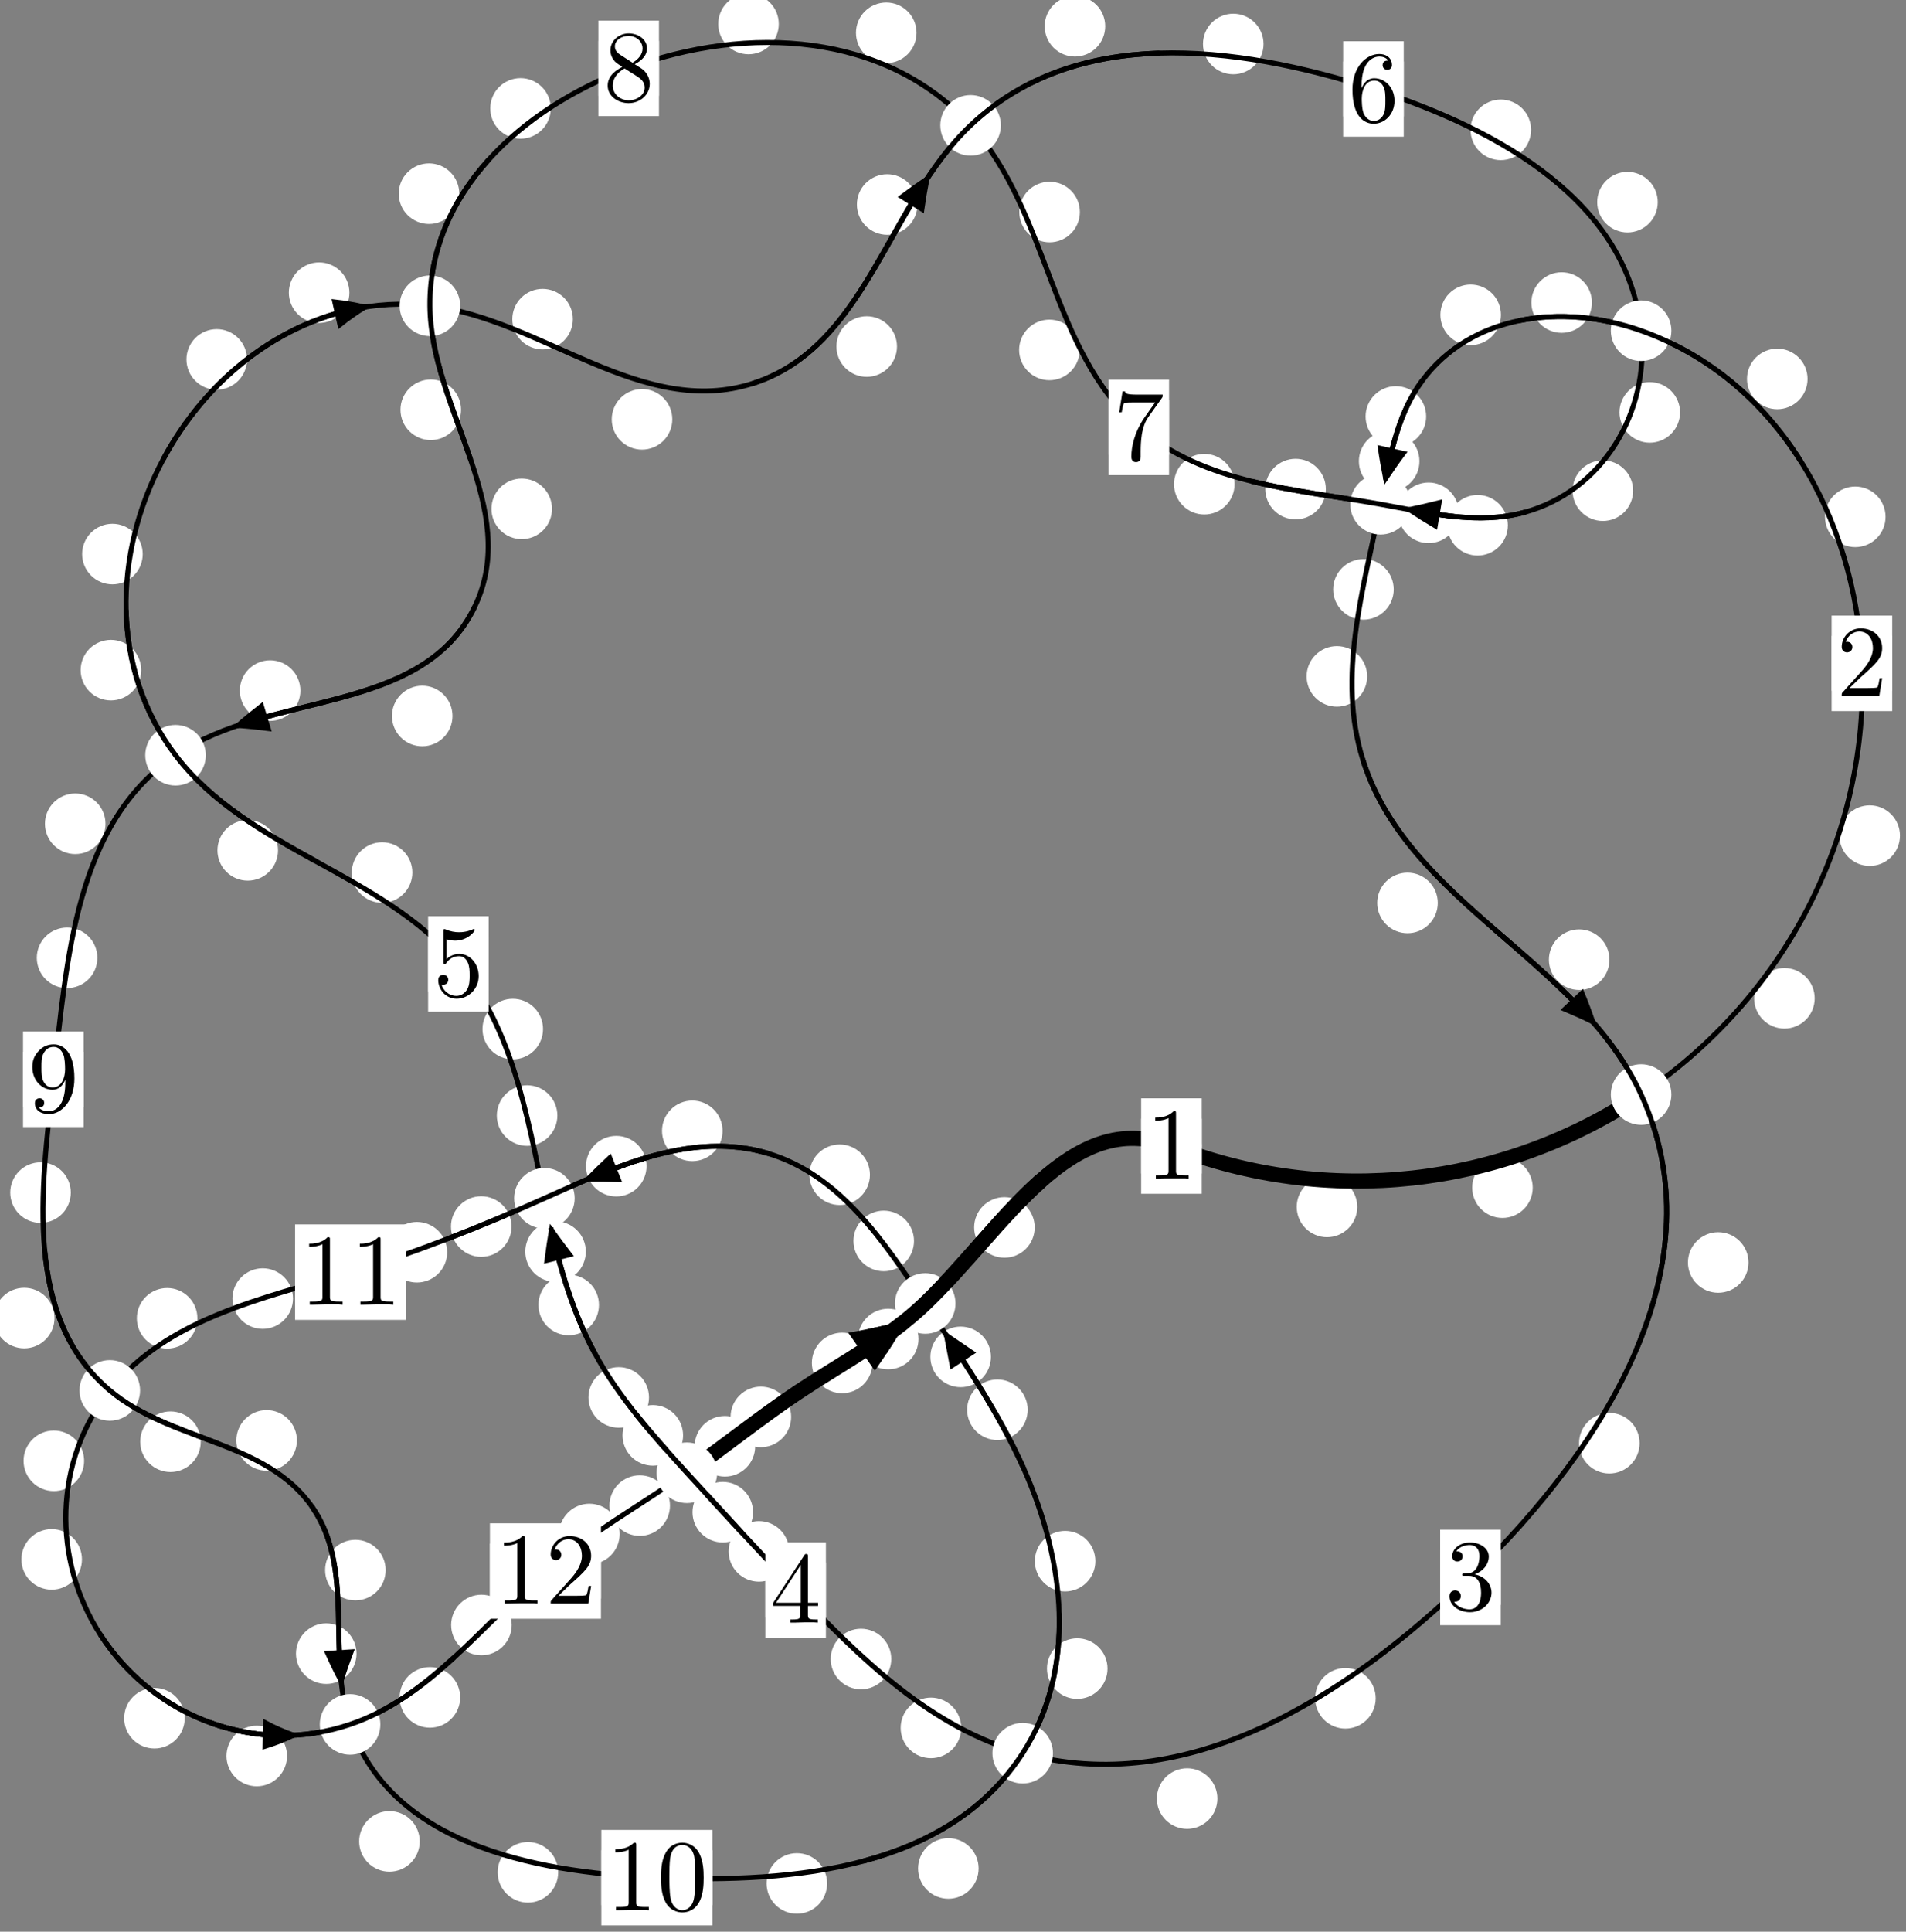 <?xml version="1.0"?>
<!-- Created by MetaPost 1.999 on 2021.07.06:0004 -->
<svg version="1.1" xmlns="http://www.w3.org/2000/svg" xmlns:xlink="http://www.w3.org/1999/xlink" width="188.149" height="190.605" viewBox="0 0 188.149 190.605">
<rect x="0" y="0" width="188.149" height="190.605" fill="#808080" stroke="none"/>
<!-- Original BoundingBox: -162.596680 -81.981064 25.551971 108.624008 -->
  <defs>
    <g transform="scale(0.01,0.01)" id="GLYPHcmr10_48">
      <path style="fill-rule: evenodd;" d="M460 -320C460 -400,455 -480,420 -554C374 -650,292 -666,250 -666C190 -666,117 -640,76 -547C44 -478,39 -400,39 -320C39 -245,43 -155,84 -79C127 2,200 22,249 22C303 22,379 1,423 -94C455 -163,460 -241,460 -320M249 -0C210 -0,151 -25,133 -121C122 -181,122 -273,122 -332C122 -396,122 -462,130 -516C149 -635,224 -644,249 -644C282 -644,348 -626,367 -527C377 -471,377 -395,377 -332C377 -257,377 -189,366 -125C351 -30,294 -0,249 -0"></path>
    </g>
    <g transform="scale(0.01,0.01)" id="GLYPHcmr10_49">
      <path style="fill-rule: evenodd;" d="M294 -640C294 -664,294 -666,271 -666C209 -602,121 -602,89 -602L89 -571C109 -571,168 -571,220 -597L220 -79C220 -43,217 -31,127 -31L95 -31L95 -0L257 -0L130 -3L217 -3L257 -3L297 -3L384 -3L419 -0L419 -31L387 -31C297 -31,294 -42,294 -79"></path>
    </g>
    <g transform="scale(0.01,0.01)" id="GLYPHcmr10_50">
      <path style="fill-rule: evenodd;" d="M127 -77L233 -180C389 -318,449 -372,449 -472C449 -586,359 -666,237 -666C124 -666,50 -574,50 -485C50 -429,100 -429,103 -429C120 -429,155 -441,155 -482C155 -508,137 -534,102 -534C94 -534,92 -534,89 -533C112 -598,166 -635,224 -635C315 -635,358 -554,358 -472C358 -392,308 -313,253 -251L61 -37C50 -26,50 -24,50 -0L421 -0L449 -174L424 -174C419 -144,412 -100,402 -85C395 -77,329 -77,307 -77"></path>
    </g>
    <g transform="scale(0.01,0.01)" id="GLYPHcmr10_51">
      <path style="fill-rule: evenodd;" d="M290 -352C372 -379,430 -449,430 -528C430 -610,342 -666,246 -666C145 -666,69 -606,69 -530C69 -497,91 -478,120 -478C151 -478,171 -500,171 -529C171 -579,124 -579,109 -579C140 -628,206 -641,242 -641C283 -641,338 -619,338 -529C338 -517,336 -459,310 -415C280 -367,246 -364,221 -363C213 -362,189 -360,182 -360C174 -359,167 -358,167 -348C167 -337,174 -337,191 -337L235 -337C317 -337,354 -269,354 -171C354 -35,285 -6,241 -6C198 -6,123 -23,88 -82C123 -77,154 -99,154 -137C154 -173,127 -193,98 -193C74 -193,42 -179,42 -135C42 -44,135 22,244 22C366 22,457 -69,457 -171C457 -253,394 -331,290 -352"></path>
    </g>
    <g transform="scale(0.01,0.01)" id="GLYPHcmr10_52">
      <path style="fill-rule: evenodd;" d="M294 -165L294 -78C294 -42,292 -31,218 -31L197 -31L197 -0L332 -0L238 -3L290 -3L332 -3L374 -3L427 -3L468 -0L468 -31L447 -31C373 -31,371 -42,371 -78L371 -165L471 -165L471 -196L371 -196L371 -651C371 -671,371 -677,355 -677C346 -677,343 -677,335 -665L28 -196L28 -165M300 -196L56 -196L300 -569"></path>
    </g>
    <g transform="scale(0.01,0.01)" id="GLYPHcmr10_53">
      <path style="fill-rule: evenodd;" d="M449 -201C449 -320,367 -420,259 -420C211 -420,168 -404,132 -369L132 -564C152 -558,185 -551,217 -551C340 -551,410 -642,410 -655C410 -661,407 -666,400 -666C399 -666,397 -666,392 -663C372 -654,323 -634,256 -634C216 -634,170 -641,123 -662C115 -665,113 -665,111 -665C101 -665,101 -657,101 -641L101 -345C101 -327,101 -319,115 -319C122 -319,124 -322,128 -328C139 -344,176 -398,257 -398C309 -398,334 -352,342 -334C358 -297,360 -258,360 -208C360 -173,360 -113,336 -71C312 -32,275 -6,229 -6C156 -6,99 -59,82 -118C85 -117,88 -116,99 -116C132 -116,149 -141,149 -165C149 -189,132 -214,99 -214C85 -214,50 -207,50 -161C50 -75,119 22,231 22C347 22,449 -74,449 -201"></path>
    </g>
    <g transform="scale(0.01,0.01)" id="GLYPHcmr10_54">
      <path style="fill-rule: evenodd;" d="M132 -328L132 -352C132 -605,256 -641,307 -641C331 -641,373 -635,395 -601C380 -601,340 -601,340 -556C340 -525,364 -510,386 -510C402 -510,432 -519,432 -558C432 -618,388 -666,305 -666C177 -666,42 -537,42 -316C42 -49,158 22,251 22C362 22,457 -72,457 -204C457 -331,368 -427,257 -427C189 -427,152 -376,132 -328M251 -6C188 -6,158 -66,152 -81C134 -128,134 -208,134 -226C134 -304,166 -404,256 -404C272 -404,318 -404,349 -342C367 -305,367 -254,367 -205C367 -157,367 -107,350 -71C320 -11,274 -6,251 -6"></path>
    </g>
    <g transform="scale(0.01,0.01)" id="GLYPHcmr10_55">
      <path style="fill-rule: evenodd;" d="M476 -609C485 -621,485 -623,485 -644L242 -644C120 -644,118 -657,114 -676L89 -676L56 -470L81 -470C84 -486,93 -549,106 -561C113 -567,191 -567,204 -567L411 -567C400 -551,321 -442,299 -409C209 -274,176 -135,176 -33C176 -23,176 22,222 22C268 22,268 -23,268 -33L268 -84C268 -139,271 -194,279 -248C283 -271,297 -357,341 -419"></path>
    </g>
    <g transform="scale(0.01,0.01)" id="GLYPHcmr10_56">
      <path style="fill-rule: evenodd;" d="M163 -457C117 -487,113 -521,113 -538C113 -599,178 -641,249 -641C322 -641,386 -589,386 -517C386 -460,347 -412,287 -377M309 -362C381 -399,430 -451,430 -517C430 -609,341 -666,250 -666C150 -666,69 -592,69 -499C69 -481,71 -436,113 -389C124 -377,161 -352,186 -335C128 -306,42 -250,42 -151C42 -45,144 22,249 22C362 22,457 -61,457 -168C457 -204,446 -249,408 -291C389 -312,373 -322,309 -362M209 -320L332 -242C360 -223,407 -193,407 -132C407 -58,332 -6,250 -6C164 -6,92 -68,92 -151C92 -209,124 -273,209 -320"></path>
    </g>
    <g transform="scale(0.01,0.01)" id="GLYPHcmr10_57">
      <path style="fill-rule: evenodd;" d="M367 -318L367 -286C367 -52,263 -6,205 -6C188 -6,134 -8,107 -42C151 -42,159 -71,159 -88C159 -119,135 -134,113 -134C97 -134,67 -125,67 -86C67 -19,121 22,206 22C335 22,457 -114,457 -329C457 -598,342 -666,253 -666C198 -666,149 -648,106 -603C65 -558,42 -516,42 -441C42 -316,130 -218,242 -218C303 -218,344 -260,367 -318M243 -241C227 -241,181 -241,150 -304C132 -341,132 -391,132 -440C132 -494,132 -541,153 -578C180 -628,218 -641,253 -641C299 -641,332 -607,349 -562C361 -530,365 -467,365 -421C365 -338,331 -241,243 -241"></path>
    </g>
  </defs>
  <path d="M133.981 119.087C133.981 118.294,133.666 117.534,133.106 116.973C132.545 116.413,131.785 116.098,130.992 116.098C130.2 116.098,129.44 116.413,128.879 116.973C128.319 117.534,128.004 118.294,128.004 119.087C128.004 119.879,128.319 120.64,128.879 121.2C129.44 121.761,130.2 122.075,130.992 122.075C131.785 122.075,132.545 121.761,133.106 121.2C133.666 120.64,133.981 119.879,133.981 119.087Z" style="fill: rgb(100%,100%,100%);stroke: none;"></path>
  <path d="M118.628 113.084C118.628 112.292,118.313 111.531,117.752 110.971C117.192 110.41,116.432 110.096,115.639 110.096C114.846 110.096,114.086 110.41,113.526 110.971C112.965 111.531,112.65 112.292,112.65 113.084C112.65 113.877,112.965 114.637,113.526 115.198C114.086 115.758,114.846 116.073,115.639 116.073C116.432 116.073,117.192 115.758,117.752 115.198C118.313 114.637,118.628 113.877,118.628 113.084Z" style="fill: rgb(100%,100%,100%);stroke: none;"></path>
  <path d="M179.135 98.505C179.135 97.712,178.82 96.952,178.26 96.391C177.699 95.831,176.939 95.516,176.146 95.516C175.354 95.516,174.594 95.831,174.033 96.391C173.473 96.952,173.158 97.712,173.158 98.505C173.158 99.297,173.473 100.058,174.033 100.618C174.594 101.178,175.354 101.493,176.146 101.493C176.939 101.493,177.699 101.178,178.26 100.618C178.82 100.058,179.135 99.297,179.135 98.505Z" style="fill: rgb(100%,100%,100%);stroke: none;"></path>
  <path d="M151.301 117.187C151.301 116.395,150.986 115.634,150.426 115.074C149.865 114.514,149.105 114.199,148.312 114.199C147.52 114.199,146.76 114.514,146.199 115.074C145.639 115.634,145.324 116.395,145.324 117.187C145.324 117.98,145.639 118.74,146.199 119.301C146.76 119.861,147.52 120.176,148.312 120.176C149.105 120.176,149.865 119.861,150.426 119.301C150.986 118.74,151.301 117.98,151.301 117.187Z" style="fill: rgb(100%,100%,100%);stroke: none;"></path>
  <path d="M186.127 50.997C186.127 50.204,185.813 49.444,185.252 48.883C184.692 48.323,183.931 48.008,183.139 48.008C182.346 48.008,181.586 48.323,181.025 48.883C180.465 49.444,180.15 50.204,180.15 50.997C180.15 51.789,180.465 52.549,181.025 53.11C181.586 53.67,182.346 53.985,183.139 53.985C183.931 53.985,184.692 53.67,185.252 53.11C185.813 52.549,186.127 51.789,186.127 50.997Z" style="fill: rgb(100%,100%,100%);stroke: none;"></path>
  <path d="M187.552 82.454C187.552 81.662,187.237 80.901,186.677 80.341C186.116 79.78,185.356 79.465,184.563 79.465C183.771 79.465,183.01 79.78,182.45 80.341C181.889 80.901,181.574 81.662,181.574 82.454C181.574 83.247,181.889 84.007,182.45 84.568C183.01 85.128,183.771 85.443,184.563 85.443C185.356 85.443,186.116 85.128,186.677 84.568C187.237 84.007,187.552 83.247,187.552 82.454Z" style="fill: rgb(100%,100%,100%);stroke: none;"></path>
  <path d="M157.144 29.854C157.144 29.061,156.829 28.301,156.269 27.741C155.708 27.18,154.948 26.865,154.155 26.865C153.363 26.865,152.603 27.18,152.042 27.741C151.482 28.301,151.167 29.061,151.167 29.854C151.167 30.647,151.482 31.407,152.042 31.967C152.603 32.528,153.363 32.843,154.155 32.843C154.948 32.843,155.708 32.528,156.269 31.967C156.829 31.407,157.144 30.647,157.144 29.854Z" style="fill: rgb(100%,100%,100%);stroke: none;"></path>
  <path d="M178.43 37.392C178.43 36.599,178.115 35.839,177.554 35.278C176.994 34.718,176.234 34.403,175.441 34.403C174.648 34.403,173.888 34.718,173.328 35.278C172.767 35.839,172.452 36.599,172.452 37.392C172.452 38.184,172.767 38.944,173.328 39.505C173.888 40.065,174.648 40.38,175.441 40.38C176.234 40.38,176.994 40.065,177.554 39.505C178.115 38.944,178.43 38.184,178.43 37.392Z" style="fill: rgb(100%,100%,100%);stroke: none;"></path>
  <path d="M140.781 41.093C140.781 40.3,140.466 39.54,139.905 38.979C139.345 38.419,138.585 38.104,137.792 38.104C136.999 38.104,136.239 38.419,135.679 38.979C135.118 39.54,134.803 40.3,134.803 41.093C134.803 41.885,135.118 42.646,135.679 43.206C136.239 43.767,136.999 44.082,137.792 44.082C138.585 44.082,139.345 43.767,139.905 43.206C140.466 42.646,140.781 41.885,140.781 41.093Z" style="fill: rgb(100%,100%,100%);stroke: none;"></path>
  <path d="M148.163 31.067C148.163 30.274,147.848 29.514,147.288 28.953C146.728 28.393,145.967 28.078,145.175 28.078C144.382 28.078,143.622 28.393,143.061 28.953C142.501 29.514,142.186 30.274,142.186 31.067C142.186 31.859,142.501 32.62,143.061 33.18C143.622 33.741,144.382 34.056,145.175 34.056C145.967 34.056,146.728 33.741,147.288 33.18C147.848 32.62,148.163 31.859,148.163 31.067Z" style="fill: rgb(100%,100%,100%);stroke: none;"></path>
  <path d="M137.58 58.153C137.58 57.36,137.265 56.6,136.704 56.04C136.144 55.479,135.384 55.164,134.591 55.164C133.798 55.164,133.038 55.479,132.478 56.04C131.917 56.6,131.602 57.36,131.602 58.153C131.602 58.946,131.917 59.706,132.478 60.266C133.038 60.827,133.798 61.142,134.591 61.142C135.384 61.142,136.144 60.827,136.704 60.266C137.265 59.706,137.58 58.946,137.58 58.153Z" style="fill: rgb(100%,100%,100%);stroke: none;"></path>
  <path d="M140.119 45.509C140.119 44.717,139.804 43.957,139.244 43.396C138.683 42.836,137.923 42.521,137.13 42.521C136.338 42.521,135.577 42.836,135.017 43.396C134.456 43.957,134.142 44.717,134.142 45.509C134.142 46.302,134.456 47.062,135.017 47.623C135.577 48.183,136.338 48.498,137.13 48.498C137.923 48.498,138.683 48.183,139.244 47.623C139.804 47.062,140.119 46.302,140.119 45.509Z" style="fill: rgb(100%,100%,100%);stroke: none;"></path>
  <path d="M141.93 89.094C141.93 88.302,141.615 87.542,141.054 86.981C140.494 86.421,139.734 86.106,138.941 86.106C138.148 86.106,137.388 86.421,136.827 86.981C136.267 87.542,135.952 88.302,135.952 89.094C135.952 89.887,136.267 90.647,136.827 91.208C137.388 91.768,138.148 92.083,138.941 92.083C139.734 92.083,140.494 91.768,141.054 91.208C141.615 90.647,141.93 89.887,141.93 89.094Z" style="fill: rgb(100%,100%,100%);stroke: none;"></path>
  <path d="M134.958 66.741C134.958 65.948,134.643 65.188,134.082 64.628C133.522 64.067,132.762 63.752,131.969 63.752C131.176 63.752,130.416 64.067,129.856 64.628C129.295 65.188,128.98 65.948,128.98 66.741C128.98 67.534,129.295 68.294,129.856 68.854C130.416 69.415,131.176 69.73,131.969 69.73C132.762 69.73,133.522 69.415,134.082 68.854C134.643 68.294,134.958 67.534,134.958 66.741Z" style="fill: rgb(100%,100%,100%);stroke: none;"></path>
  <path d="M172.601 124.57C172.601 123.777,172.286 123.017,171.725 122.457C171.165 121.896,170.405 121.581,169.612 121.581C168.819 121.581,168.059 121.896,167.499 122.457C166.938 123.017,166.623 123.777,166.623 124.57C166.623 125.363,166.938 126.123,167.499 126.683C168.059 127.244,168.819 127.559,169.612 127.559C170.405 127.559,171.165 127.244,171.725 126.683C172.286 126.123,172.601 125.363,172.601 124.57Z" style="fill: rgb(100%,100%,100%);stroke: none;"></path>
  <path d="M158.875 94.693C158.875 93.9,158.56 93.14,158 92.579C157.439 92.019,156.679 91.704,155.887 91.704C155.094 91.704,154.334 92.019,153.773 92.579C153.213 93.14,152.898 93.9,152.898 94.693C152.898 95.485,153.213 96.245,153.773 96.806C154.334 97.366,155.094 97.681,155.887 97.681C156.679 97.681,157.439 97.366,158 96.806C158.56 96.245,158.875 95.485,158.875 94.693Z" style="fill: rgb(100%,100%,100%);stroke: none;"></path>
  <path d="M135.8 167.574C135.8 166.782,135.485 166.021,134.925 165.461C134.364 164.9,133.604 164.586,132.811 164.586C132.019 164.586,131.258 164.9,130.698 165.461C130.137 166.021,129.823 166.782,129.823 167.574C129.823 168.367,130.137 169.127,130.698 169.688C131.258 170.248,132.019 170.563,132.811 170.563C133.604 170.563,134.364 170.248,134.925 169.688C135.485 169.127,135.8 168.367,135.8 167.574Z" style="fill: rgb(100%,100%,100%);stroke: none;"></path>
  <path d="M161.852 142.402C161.852 141.609,161.537 140.849,160.976 140.289C160.416 139.728,159.656 139.413,158.863 139.413C158.07 139.413,157.31 139.728,156.75 140.289C156.189 140.849,155.874 141.609,155.874 142.402C155.874 143.195,156.189 143.955,156.75 144.515C157.31 145.076,158.07 145.391,158.863 145.391C159.656 145.391,160.416 145.076,160.976 144.515C161.537 143.955,161.852 143.195,161.852 142.402Z" style="fill: rgb(100%,100%,100%);stroke: none;"></path>
  <path d="M94.885 170.493C94.885 169.7,94.571 168.94,94.01 168.38C93.45 167.819,92.689 167.504,91.897 167.504C91.104 167.504,90.344 167.819,89.783 168.38C89.223 168.94,88.908 169.7,88.908 170.493C88.908 171.286,89.223 172.046,89.783 172.606C90.344 173.167,91.104 173.482,91.897 173.482C92.689 173.482,93.45 173.167,94.01 172.606C94.571 172.046,94.885 171.286,94.885 170.493Z" style="fill: rgb(100%,100%,100%);stroke: none;"></path>
  <path d="M120.174 177.468C120.174 176.675,119.859 175.915,119.299 175.355C118.738 174.794,117.978 174.479,117.185 174.479C116.393 174.479,115.633 174.794,115.072 175.355C114.512 175.915,114.197 176.675,114.197 177.468C114.197 178.261,114.512 179.021,115.072 179.581C115.633 180.142,116.393 180.457,117.185 180.457C117.978 180.457,118.738 180.142,119.299 179.581C119.859 179.021,120.174 178.261,120.174 177.468Z" style="fill: rgb(100%,100%,100%);stroke: none;"></path>
  <path d="M77.905 153.077C77.905 152.284,77.59 151.524,77.03 150.963C76.469 150.403,75.709 150.088,74.916 150.088C74.124 150.088,73.363 150.403,72.803 150.963C72.242 151.524,71.927 152.284,71.927 153.077C71.927 153.869,72.242 154.629,72.803 155.19C73.363 155.75,74.124 156.065,74.916 156.065C75.709 156.065,76.469 155.75,77.03 155.19C77.59 154.629,77.905 153.869,77.905 153.077Z" style="fill: rgb(100%,100%,100%);stroke: none;"></path>
  <path d="M87.98 163.698C87.98 162.905,87.665 162.145,87.104 161.584C86.544 161.024,85.784 160.709,84.991 160.709C84.198 160.709,83.438 161.024,82.878 161.584C82.317 162.145,82.002 162.905,82.002 163.698C82.002 164.49,82.317 165.25,82.878 165.811C83.438 166.371,84.198 166.686,84.991 166.686C85.784 166.686,86.544 166.371,87.104 165.811C87.665 165.25,87.98 164.49,87.98 163.698Z" style="fill: rgb(100%,100%,100%);stroke: none;"></path>
  <path d="M67.43 141.629C67.43 140.836,67.115 140.076,66.554 139.516C65.994 138.955,65.234 138.64,64.441 138.64C63.648 138.64,62.888 138.955,62.327 139.516C61.767 140.076,61.452 140.836,61.452 141.629C61.452 142.422,61.767 143.182,62.327 143.742C62.888 144.303,63.648 144.618,64.441 144.618C65.234 144.618,65.994 144.303,66.554 143.742C67.115 143.182,67.43 142.422,67.43 141.629Z" style="fill: rgb(100%,100%,100%);stroke: none;"></path>
  <path d="M74.337 149.208C74.337 148.416,74.022 147.656,73.462 147.095C72.901 146.535,72.141 146.22,71.348 146.22C70.556 146.22,69.795 146.535,69.235 147.095C68.674 147.656,68.36 148.416,68.36 149.208C68.36 150.001,68.674 150.761,69.235 151.322C69.795 151.882,70.556 152.197,71.348 152.197C72.141 152.197,72.901 151.882,73.462 151.322C74.022 150.761,74.337 150.001,74.337 149.208Z" style="fill: rgb(100%,100%,100%);stroke: none;"></path>
  <path d="M59.128 128.762C59.128 127.97,58.813 127.209,58.253 126.649C57.692 126.088,56.932 125.773,56.139 125.773C55.347 125.773,54.587 126.088,54.026 126.649C53.466 127.209,53.151 127.97,53.151 128.762C53.151 129.555,53.466 130.315,54.026 130.876C54.587 131.436,55.347 131.751,56.139 131.751C56.932 131.751,57.692 131.436,58.253 130.876C58.813 130.315,59.128 129.555,59.128 128.762Z" style="fill: rgb(100%,100%,100%);stroke: none;"></path>
  <path d="M64.066 137.889C64.066 137.097,63.751 136.336,63.191 135.776C62.63 135.215,61.87 134.9,61.077 134.9C60.285 134.9,59.525 135.215,58.964 135.776C58.404 136.336,58.089 137.097,58.089 137.889C58.089 138.682,58.404 139.442,58.964 140.003C59.525 140.563,60.285 140.878,61.077 140.878C61.87 140.878,62.63 140.563,63.191 140.003C63.751 139.442,64.066 138.682,64.066 137.889Z" style="fill: rgb(100%,100%,100%);stroke: none;"></path>
  <path d="M55.021 110.072C55.021 109.28,54.706 108.519,54.145 107.959C53.585 107.398,52.825 107.084,52.032 107.084C51.239 107.084,50.479 107.398,49.919 107.959C49.358 108.519,49.043 109.28,49.043 110.072C49.043 110.865,49.358 111.625,49.919 112.186C50.479 112.746,51.239 113.061,52.032 113.061C52.825 113.061,53.585 112.746,54.145 112.186C54.706 111.625,55.021 110.865,55.021 110.072Z" style="fill: rgb(100%,100%,100%);stroke: none;"></path>
  <path d="M57.83 123.499C57.83 122.706,57.515 121.946,56.954 121.385C56.394 120.825,55.634 120.51,54.841 120.51C54.048 120.51,53.288 120.825,52.728 121.385C52.167 121.946,51.852 122.706,51.852 123.499C51.852 124.291,52.167 125.052,52.728 125.612C53.288 126.173,54.048 126.487,54.841 126.487C55.634 126.487,56.394 126.173,56.954 125.612C57.515 125.052,57.83 124.291,57.83 123.499Z" style="fill: rgb(100%,100%,100%);stroke: none;"></path>
  <path d="M40.705 86.096C40.705 85.303,40.39 84.543,39.83 83.982C39.269 83.422,38.509 83.107,37.716 83.107C36.924 83.107,36.163 83.422,35.603 83.982C35.042 84.543,34.728 85.303,34.728 86.096C34.728 86.888,35.042 87.648,35.603 88.209C36.163 88.769,36.924 89.084,37.716 89.084C38.509 89.084,39.269 88.769,39.83 88.209C40.39 87.648,40.705 86.888,40.705 86.096Z" style="fill: rgb(100%,100%,100%);stroke: none;"></path>
  <path d="M53.605 101.537C53.605 100.744,53.29 99.984,52.73 99.423C52.17 98.863,51.409 98.548,50.617 98.548C49.824 98.548,49.064 98.863,48.503 99.423C47.943 99.984,47.628 100.744,47.628 101.537C47.628 102.329,47.943 103.09,48.503 103.65C49.064 104.211,49.824 104.526,50.617 104.526C51.409 104.526,52.17 104.211,52.73 103.65C53.29 103.09,53.605 102.329,53.605 101.537Z" style="fill: rgb(100%,100%,100%);stroke: none;"></path>
  <path d="M13.939 66.123C13.939 65.33,13.624 64.57,13.064 64.009C12.503 63.449,11.743 63.134,10.951 63.134C10.158 63.134,9.398 63.449,8.837 64.009C8.277 64.57,7.962 65.33,7.962 66.123C7.962 66.915,8.277 67.676,8.837 68.236C9.398 68.797,10.158 69.111,10.951 69.111C11.743 69.111,12.503 68.797,13.064 68.236C13.624 67.676,13.939 66.915,13.939 66.123Z" style="fill: rgb(100%,100%,100%);stroke: none;"></path>
  <path d="M27.444 83.906C27.444 83.113,27.129 82.353,26.568 81.792C26.008 81.232,25.247 80.917,24.455 80.917C23.662 80.917,22.902 81.232,22.341 81.792C21.781 82.353,21.466 83.113,21.466 83.906C21.466 84.698,21.781 85.459,22.341 86.019C22.902 86.579,23.662 86.894,24.455 86.894C25.247 86.894,26.008 86.579,26.568 86.019C27.129 85.459,27.444 84.698,27.444 83.906Z" style="fill: rgb(100%,100%,100%);stroke: none;"></path>
  <path d="M24.384 35.465C24.384 34.673,24.069 33.913,23.508 33.352C22.948 32.792,22.188 32.477,21.395 32.477C20.602 32.477,19.842 32.792,19.282 33.352C18.721 33.913,18.406 34.673,18.406 35.465C18.406 36.258,18.721 37.018,19.282 37.579C19.842 38.139,20.602 38.454,21.395 38.454C22.188 38.454,22.948 38.139,23.508 37.579C24.069 37.018,24.384 36.258,24.384 35.465Z" style="fill: rgb(100%,100%,100%);stroke: none;"></path>
  <path d="M14.087 54.672C14.087 53.879,13.772 53.119,13.211 52.558C12.651 51.998,11.891 51.683,11.098 51.683C10.305 51.683,9.545 51.998,8.985 52.558C8.424 53.119,8.109 53.879,8.109 54.672C8.109 55.464,8.424 56.225,8.985 56.785C9.545 57.345,10.305 57.66,11.098 57.66C11.891 57.66,12.651 57.345,13.211 56.785C13.772 56.225,14.087 55.464,14.087 54.672Z" style="fill: rgb(100%,100%,100%);stroke: none;"></path>
  <path d="M56.55 31.492C56.55 30.7,56.236 29.939,55.675 29.379C55.115 28.818,54.354 28.504,53.562 28.504C52.769 28.504,52.009 28.818,51.448 29.379C50.888 29.939,50.573 30.7,50.573 31.492C50.573 32.285,50.888 33.045,51.448 33.606C52.009 34.166,52.769 34.481,53.562 34.481C54.354 34.481,55.115 34.166,55.675 33.606C56.236 33.045,56.55 32.285,56.55 31.492Z" style="fill: rgb(100%,100%,100%);stroke: none;"></path>
  <path d="M34.49 28.878C34.49 28.086,34.175 27.325,33.615 26.765C33.054 26.204,32.294 25.89,31.501 25.89C30.709 25.89,29.949 26.204,29.388 26.765C28.828 27.325,28.513 28.086,28.513 28.878C28.513 29.671,28.828 30.431,29.388 30.992C29.949 31.552,30.709 31.867,31.501 31.867C32.294 31.867,33.054 31.552,33.615 30.992C34.175 30.431,34.49 29.671,34.49 28.878Z" style="fill: rgb(100%,100%,100%);stroke: none;"></path>
  <path d="M88.545 34.196C88.545 33.403,88.23 32.643,87.669 32.083C87.109 31.522,86.349 31.207,85.556 31.207C84.763 31.207,84.003 31.522,83.443 32.083C82.882 32.643,82.567 33.403,82.567 34.196C82.567 34.989,82.882 35.749,83.443 36.309C84.003 36.87,84.763 37.185,85.556 37.185C86.349 37.185,87.109 36.87,87.669 36.309C88.23 35.749,88.545 34.989,88.545 34.196Z" style="fill: rgb(100%,100%,100%);stroke: none;"></path>
  <path d="M66.365 41.377C66.365 40.584,66.05 39.824,65.49 39.263C64.929 38.703,64.169 38.388,63.377 38.388C62.584 38.388,61.824 38.703,61.263 39.263C60.703 39.824,60.388 40.584,60.388 41.377C60.388 42.169,60.703 42.93,61.263 43.49C61.824 44.051,62.584 44.365,63.377 44.365C64.169 44.365,64.929 44.051,65.49 43.49C66.05 42.93,66.365 42.169,66.365 41.377Z" style="fill: rgb(100%,100%,100%);stroke: none;"></path>
  <path d="M109.1 2.59C109.1 1.798,108.786 1.038,108.225 0.477C107.665 -0.083,106.904 -0.398,106.112 -0.398C105.319 -0.398,104.559 -0.083,103.998 0.477C103.438 1.038,103.123 1.798,103.123 2.59C103.123 3.383,103.438 4.143,103.998 4.704C104.559 5.264,105.319 5.579,106.112 5.579C106.904 5.579,107.665 5.264,108.225 4.704C108.786 4.143,109.1 3.383,109.1 2.59Z" style="fill: rgb(100%,100%,100%);stroke: none;"></path>
  <path d="M90.566 20.179C90.566 19.387,90.251 18.626,89.69 18.066C89.13 17.505,88.37 17.191,87.577 17.191C86.784 17.191,86.024 17.505,85.464 18.066C84.903 18.626,84.588 19.387,84.588 20.179C84.588 20.972,84.903 21.732,85.464 22.293C86.024 22.853,86.784 23.168,87.577 23.168C88.37 23.168,89.13 22.853,89.69 22.293C90.251 21.732,90.566 20.972,90.566 20.179Z" style="fill: rgb(100%,100%,100%);stroke: none;"></path>
  <path d="M151.138 12.81C151.138 12.018,150.823 11.258,150.263 10.697C149.702 10.137,148.942 9.822,148.15 9.822C147.357 9.822,146.597 10.137,146.036 10.697C145.476 11.258,145.161 12.018,145.161 12.81C145.161 13.603,145.476 14.363,146.036 14.924C146.597 15.484,147.357 15.799,148.15 15.799C148.942 15.799,149.702 15.484,150.263 14.924C150.823 14.363,151.138 13.603,151.138 12.81Z" style="fill: rgb(100%,100%,100%);stroke: none;"></path>
  <path d="M124.728 4.339C124.728 3.547,124.414 2.787,123.853 2.226C123.293 1.666,122.532 1.351,121.74 1.351C120.947 1.351,120.187 1.666,119.626 2.226C119.066 2.787,118.751 3.547,118.751 4.339C118.751 5.132,119.066 5.892,119.626 6.453C120.187 7.013,120.947 7.328,121.74 7.328C122.532 7.328,123.293 7.013,123.853 6.453C124.414 5.892,124.728 5.132,124.728 4.339Z" style="fill: rgb(100%,100%,100%);stroke: none;"></path>
  <path d="M165.844 40.691C165.844 39.898,165.529 39.138,164.969 38.578C164.408 38.017,163.648 37.702,162.855 37.702C162.062 37.702,161.302 38.017,160.742 38.578C160.181 39.138,159.866 39.898,159.866 40.691C159.866 41.484,160.181 42.244,160.742 42.804C161.302 43.365,162.062 43.68,162.855 43.68C163.648 43.68,164.408 43.365,164.969 42.804C165.529 42.244,165.844 41.484,165.844 40.691Z" style="fill: rgb(100%,100%,100%);stroke: none;"></path>
  <path d="M163.643 19.947C163.643 19.155,163.328 18.395,162.767 17.834C162.207 17.274,161.447 16.959,160.654 16.959C159.861 16.959,159.101 17.274,158.541 17.834C157.98 18.395,157.665 19.155,157.665 19.947C157.665 20.74,157.98 21.5,158.541 22.061C159.101 22.621,159.861 22.936,160.654 22.936C161.447 22.936,162.207 22.621,162.767 22.061C163.328 21.5,163.643 20.74,163.643 19.947Z" style="fill: rgb(100%,100%,100%);stroke: none;"></path>
  <path d="M148.847 51.828C148.847 51.036,148.532 50.276,147.972 49.715C147.411 49.155,146.651 48.84,145.859 48.84C145.066 48.84,144.306 49.155,143.745 49.715C143.185 50.276,142.87 51.036,142.87 51.828C142.87 52.621,143.185 53.381,143.745 53.942C144.306 54.502,145.066 54.817,145.859 54.817C146.651 54.817,147.411 54.502,147.972 53.942C148.532 53.381,148.847 52.621,148.847 51.828Z" style="fill: rgb(100%,100%,100%);stroke: none;"></path>
  <path d="M161.212 48.416C161.212 47.624,160.897 46.864,160.337 46.303C159.776 45.743,159.016 45.428,158.223 45.428C157.43 45.428,156.67 45.743,156.11 46.303C155.549 46.864,155.234 47.624,155.234 48.416C155.234 49.209,155.549 49.969,156.11 50.53C156.67 51.09,157.43 51.405,158.223 51.405C159.016 51.405,159.776 51.09,160.337 50.53C160.897 49.969,161.212 49.209,161.212 48.416Z" style="fill: rgb(100%,100%,100%);stroke: none;"></path>
  <path d="M130.879 48.259C130.879 47.466,130.564 46.706,130.003 46.145C129.443 45.585,128.683 45.27,127.89 45.27C127.097 45.27,126.337 45.585,125.777 46.145C125.216 46.706,124.901 47.466,124.901 48.259C124.901 49.051,125.216 49.811,125.777 50.372C126.337 50.932,127.097 51.247,127.89 51.247C128.683 51.247,129.443 50.932,130.003 50.372C130.564 49.811,130.879 49.051,130.879 48.259Z" style="fill: rgb(100%,100%,100%);stroke: none;"></path>
  <path d="M144.01 50.601C144.01 49.808,143.695 49.048,143.134 48.487C142.574 47.927,141.813 47.612,141.021 47.612C140.228 47.612,139.468 47.927,138.907 48.487C138.347 49.048,138.032 49.808,138.032 50.601C138.032 51.393,138.347 52.153,138.907 52.714C139.468 53.274,140.228 53.589,141.021 53.589C141.813 53.589,142.574 53.274,143.134 52.714C143.695 52.153,144.01 51.393,144.01 50.601Z" style="fill: rgb(100%,100%,100%);stroke: none;"></path>
  <path d="M106.578 34.528C106.578 33.735,106.263 32.975,105.703 32.415C105.142 31.854,104.382 31.539,103.589 31.539C102.797 31.539,102.036 31.854,101.476 32.415C100.915 32.975,100.601 33.735,100.601 34.528C100.601 35.321,100.915 36.081,101.476 36.641C102.036 37.202,102.797 37.517,103.589 37.517C104.382 37.517,105.142 37.202,105.703 36.641C106.263 36.081,106.578 35.321,106.578 34.528Z" style="fill: rgb(100%,100%,100%);stroke: none;"></path>
  <path d="M121.869 47.776C121.869 46.983,121.554 46.223,120.993 45.663C120.433 45.102,119.673 44.787,118.88 44.787C118.087 44.787,117.327 45.102,116.767 45.663C116.206 46.223,115.891 46.983,115.891 47.776C115.891 48.569,116.206 49.329,116.767 49.889C117.327 50.45,118.087 50.765,118.88 50.765C119.673 50.765,120.433 50.45,120.993 49.889C121.554 49.329,121.869 48.569,121.869 47.776Z" style="fill: rgb(100%,100%,100%);stroke: none;"></path>
  <path d="M90.474 3.236C90.474 2.443,90.159 1.683,89.598 1.123C89.038 0.562,88.278 0.247,87.485 0.247C86.692 0.247,85.932 0.562,85.372 1.123C84.811 1.683,84.496 2.443,84.496 3.236C84.496 4.029,84.811 4.789,85.372 5.349C85.932 5.91,86.692 6.225,87.485 6.225C88.278 6.225,89.038 5.91,89.598 5.349C90.159 4.789,90.474 4.029,90.474 3.236Z" style="fill: rgb(100%,100%,100%);stroke: none;"></path>
  <path d="M106.598 20.921C106.598 20.128,106.283 19.368,105.723 18.807C105.162 18.247,104.402 17.932,103.61 17.932C102.817 17.932,102.057 18.247,101.496 18.807C100.936 19.368,100.621 20.128,100.621 20.921C100.621 21.713,100.936 22.473,101.496 23.034C102.057 23.594,102.817 23.909,103.61 23.909C104.402 23.909,105.162 23.594,105.723 23.034C106.283 22.473,106.598 21.713,106.598 20.921Z" style="fill: rgb(100%,100%,100%);stroke: none;"></path>
  <path d="M54.37 10.696C54.37 9.903,54.055 9.143,53.495 8.583C52.934 8.022,52.174 7.707,51.381 7.707C50.589 7.707,49.829 8.022,49.268 8.583C48.708 9.143,48.393 9.903,48.393 10.696C48.393 11.489,48.708 12.249,49.268 12.809C49.829 13.37,50.589 13.685,51.381 13.685C52.174 13.685,52.934 13.37,53.495 12.809C54.055 12.249,54.37 11.489,54.37 10.696Z" style="fill: rgb(100%,100%,100%);stroke: none;"></path>
  <path d="M76.876 2.365C76.876 1.572,76.561 0.812,76.001 0.251C75.44 -0.309,74.68 -0.624,73.887 -0.624C73.095 -0.624,72.335 -0.309,71.774 0.251C71.214 0.812,70.899 1.572,70.899 2.365C70.899 3.157,71.214 3.918,71.774 4.478C72.335 5.039,73.095 5.353,73.887 5.353C74.68 5.353,75.44 5.039,76.001 4.478C76.561 3.918,76.876 3.157,76.876 2.365Z" style="fill: rgb(100%,100%,100%);stroke: none;"></path>
  <path d="M45.511 40.433C45.511 39.641,45.196 38.881,44.635 38.32C44.075 37.76,43.315 37.445,42.522 37.445C41.729 37.445,40.969 37.76,40.409 38.32C39.848 38.881,39.533 39.641,39.533 40.433C39.533 41.226,39.848 41.986,40.409 42.547C40.969 43.107,41.729 43.422,42.522 43.422C43.315 43.422,44.075 43.107,44.635 42.547C45.196 41.986,45.511 41.226,45.511 40.433Z" style="fill: rgb(100%,100%,100%);stroke: none;"></path>
  <path d="M45.337 19.11C45.337 18.317,45.022 17.557,44.462 16.997C43.901 16.436,43.141 16.121,42.348 16.121C41.556 16.121,40.796 16.436,40.235 16.997C39.675 17.557,39.36 18.317,39.36 19.11C39.36 19.903,39.675 20.663,40.235 21.223C40.796 21.784,41.556 22.099,42.348 22.099C43.141 22.099,43.901 21.784,44.462 21.223C45.022 20.663,45.337 19.903,45.337 19.11Z" style="fill: rgb(100%,100%,100%);stroke: none;"></path>
  <path d="M44.667 70.648C44.667 69.855,44.353 69.095,43.792 68.534C43.232 67.974,42.471 67.659,41.679 67.659C40.886 67.659,40.126 67.974,39.565 68.534C39.005 69.095,38.69 69.855,38.69 70.648C38.69 71.44,39.005 72.201,39.565 72.761C40.126 73.321,40.886 73.636,41.679 73.636C42.471 73.636,43.232 73.321,43.792 72.761C44.353 72.201,44.667 71.44,44.667 70.648Z" style="fill: rgb(100%,100%,100%);stroke: none;"></path>
  <path d="M54.49 50.209C54.49 49.416,54.176 48.656,53.615 48.096C53.055 47.535,52.294 47.22,51.502 47.22C50.709 47.22,49.949 47.535,49.388 48.096C48.828 48.656,48.513 49.416,48.513 50.209C48.513 51.002,48.828 51.762,49.388 52.322C49.949 52.883,50.709 53.198,51.502 53.198C52.294 53.198,53.055 52.883,53.615 52.322C54.176 51.762,54.49 51.002,54.49 50.209Z" style="fill: rgb(100%,100%,100%);stroke: none;"></path>
  <path d="M10.415 81.284C10.415 80.491,10.1 79.731,9.539 79.17C8.979 78.61,8.219 78.295,7.426 78.295C6.633 78.295,5.873 78.61,5.313 79.17C4.752 79.731,4.437 80.491,4.437 81.284C4.437 82.076,4.752 82.836,5.313 83.397C5.873 83.957,6.633 84.272,7.426 84.272C8.219 84.272,8.979 83.957,9.539 83.397C10.1 82.836,10.415 82.076,10.415 81.284Z" style="fill: rgb(100%,100%,100%);stroke: none;"></path>
  <path d="M29.653 68.141C29.653 67.349,29.339 66.589,28.778 66.028C28.218 65.468,27.457 65.153,26.665 65.153C25.872 65.153,25.112 65.468,24.551 66.028C23.991 66.589,23.676 67.349,23.676 68.141C23.676 68.934,23.991 69.694,24.551 70.255C25.112 70.815,25.872 71.13,26.665 71.13C27.457 71.13,28.218 70.815,28.778 70.255C29.339 69.694,29.653 68.934,29.653 68.141Z" style="fill: rgb(100%,100%,100%);stroke: none;"></path>
  <path d="M6.99 117.675C6.99 116.882,6.675 116.122,6.114 115.562C5.554 115.001,4.794 114.686,4.001 114.686C3.208 114.686,2.448 115.001,1.888 115.562C1.327 116.122,1.012 116.882,1.012 117.675C1.012 118.468,1.327 119.228,1.888 119.788C2.448 120.349,3.208 120.664,4.001 120.664C4.794 120.664,5.554 120.349,6.114 119.788C6.675 119.228,6.99 118.468,6.99 117.675Z" style="fill: rgb(100%,100%,100%);stroke: none;"></path>
  <path d="M9.612 94.51C9.612 93.718,9.297 92.957,8.736 92.397C8.176 91.836,7.416 91.522,6.623 91.522C5.83 91.522,5.07 91.836,4.51 92.397C3.949 92.957,3.634 93.718,3.634 94.51C3.634 95.303,3.949 96.063,4.51 96.624C5.07 97.184,5.83 97.499,6.623 97.499C7.416 97.499,8.176 97.184,8.736 96.624C9.297 96.063,9.612 95.303,9.612 94.51Z" style="fill: rgb(100%,100%,100%);stroke: none;"></path>
  <path d="M19.818 142.257C19.818 141.464,19.503 140.704,18.942 140.144C18.382 139.583,17.622 139.268,16.829 139.268C16.036 139.268,15.276 139.583,14.716 140.144C14.155 140.704,13.84 141.464,13.84 142.257C13.84 143.05,14.155 143.81,14.716 144.37C15.276 144.931,16.036 145.246,16.829 145.246C17.622 145.246,18.382 144.931,18.942 144.37C19.503 143.81,19.818 143.05,19.818 142.257Z" style="fill: rgb(100%,100%,100%);stroke: none;"></path>
  <path d="M5.381 130.056C5.381 129.263,5.066 128.503,4.505 127.943C3.945 127.382,3.185 127.067,2.392 127.067C1.599 127.067,0.839 127.382,0.279 127.943C-0.282 128.503,-0.597 129.263,-0.597 130.056C-0.597 130.849,-0.282 131.609,0.279 132.169C0.839 132.73,1.599 133.045,2.392 133.045C3.185 133.045,3.945 132.73,4.505 132.169C5.066 131.609,5.381 130.849,5.381 130.056Z" style="fill: rgb(100%,100%,100%);stroke: none;"></path>
  <path d="M38.07 154.923C38.07 154.13,37.755 153.37,37.195 152.809C36.634 152.249,35.874 151.934,35.081 151.934C34.289 151.934,33.529 152.249,32.968 152.809C32.408 153.37,32.093 154.13,32.093 154.923C32.093 155.715,32.408 156.475,32.968 157.036C33.529 157.596,34.289 157.911,35.081 157.911C35.874 157.911,36.634 157.596,37.195 157.036C37.755 156.475,38.07 155.715,38.07 154.923Z" style="fill: rgb(100%,100%,100%);stroke: none;"></path>
  <path d="M29.309 142.125C29.309 141.333,28.994 140.573,28.433 140.012C27.873 139.452,27.112 139.137,26.32 139.137C25.527 139.137,24.767 139.452,24.206 140.012C23.646 140.573,23.331 141.333,23.331 142.125C23.331 142.918,23.646 143.678,24.206 144.239C24.767 144.799,25.527 145.114,26.32 145.114C27.112 145.114,27.873 144.799,28.433 144.239C28.994 143.678,29.309 142.918,29.309 142.125Z" style="fill: rgb(100%,100%,100%);stroke: none;"></path>
  <path d="M41.433 181.693C41.433 180.9,41.118 180.14,40.558 179.58C39.997 179.019,39.237 178.704,38.444 178.704C37.652 178.704,36.891 179.019,36.331 179.58C35.77 180.14,35.455 180.9,35.455 181.693C35.455 182.486,35.77 183.246,36.331 183.806C36.891 184.367,37.652 184.682,38.444 184.682C39.237 184.682,39.997 184.367,40.558 183.806C41.118 183.246,41.433 182.486,41.433 181.693Z" style="fill: rgb(100%,100%,100%);stroke: none;"></path>
  <path d="M35.194 163.166C35.194 162.373,34.879 161.613,34.319 161.053C33.758 160.492,32.998 160.177,32.205 160.177C31.413 160.177,30.653 160.492,30.092 161.053C29.532 161.613,29.217 162.373,29.217 163.166C29.217 163.959,29.532 164.719,30.092 165.279C30.653 165.84,31.413 166.155,32.205 166.155C32.998 166.155,33.758 165.84,34.319 165.279C34.879 164.719,35.194 163.959,35.194 163.166Z" style="fill: rgb(100%,100%,100%);stroke: none;"></path>
  <path d="M81.65 185.843C81.65 185.05,81.335 184.29,80.774 183.729C80.214 183.169,79.454 182.854,78.661 182.854C77.868 182.854,77.108 183.169,76.548 183.729C75.987 184.29,75.672 185.05,75.672 185.843C75.672 186.635,75.987 187.395,76.548 187.956C77.108 188.516,77.868 188.831,78.661 188.831C79.454 188.831,80.214 188.516,80.774 187.956C81.335 187.395,81.65 186.635,81.65 185.843Z" style="fill: rgb(100%,100%,100%);stroke: none;"></path>
  <path d="M55.102 184.744C55.102 183.952,54.787 183.191,54.226 182.631C53.666 182.07,52.906 181.756,52.113 181.756C51.32 181.756,50.56 182.07,50 182.631C49.439 183.191,49.124 183.952,49.124 184.744C49.124 185.537,49.439 186.297,50 186.858C50.56 187.418,51.32 187.733,52.113 187.733C52.906 187.733,53.666 187.418,54.226 186.858C54.787 186.297,55.102 185.537,55.102 184.744Z" style="fill: rgb(100%,100%,100%);stroke: none;"></path>
  <path d="M109.327 164.643C109.327 163.85,109.012 163.09,108.451 162.53C107.891 161.969,107.131 161.654,106.338 161.654C105.545 161.654,104.785 161.969,104.225 162.53C103.664 163.09,103.349 163.85,103.349 164.643C103.349 165.436,103.664 166.196,104.225 166.756C104.785 167.317,105.545 167.632,106.338 167.632C107.131 167.632,107.891 167.317,108.451 166.756C109.012 166.196,109.327 165.436,109.327 164.643Z" style="fill: rgb(100%,100%,100%);stroke: none;"></path>
  <path d="M96.604 184.364C96.604 183.571,96.29 182.811,95.729 182.251C95.169 181.69,94.408 181.375,93.616 181.375C92.823 181.375,92.063 181.69,91.502 182.251C90.942 182.811,90.627 183.571,90.627 184.364C90.627 185.157,90.942 185.917,91.502 186.477C92.063 187.038,92.823 187.353,93.616 187.353C94.408 187.353,95.169 187.038,95.729 186.477C96.29 185.917,96.604 185.157,96.604 184.364Z" style="fill: rgb(100%,100%,100%);stroke: none;"></path>
  <path d="M101.446 139.103C101.446 138.311,101.131 137.551,100.57 136.99C100.01 136.43,99.25 136.115,98.457 136.115C97.664 136.115,96.904 136.43,96.344 136.99C95.783 137.551,95.468 138.311,95.468 139.103C95.468 139.896,95.783 140.656,96.344 141.217C96.904 141.777,97.664 142.092,98.457 142.092C99.25 142.092,100.01 141.777,100.57 141.217C101.131 140.656,101.446 139.896,101.446 139.103Z" style="fill: rgb(100%,100%,100%);stroke: none;"></path>
  <path d="M108.13 154.041C108.13 153.249,107.815 152.488,107.255 151.928C106.694 151.367,105.934 151.053,105.141 151.053C104.349 151.053,103.588 151.367,103.028 151.928C102.467 152.488,102.152 153.249,102.152 154.041C102.152 154.834,102.467 155.594,103.028 156.155C103.588 156.715,104.349 157.03,105.141 157.03C105.934 157.03,106.694 156.715,107.255 156.155C107.815 155.594,108.13 154.834,108.13 154.041Z" style="fill: rgb(100%,100%,100%);stroke: none;"></path>
  <path d="M90.225 122.446C90.225 121.653,89.91 120.893,89.35 120.332C88.789 119.772,88.029 119.457,87.236 119.457C86.444 119.457,85.684 119.772,85.123 120.332C84.563 120.893,84.248 121.653,84.248 122.446C84.248 123.238,84.563 123.999,85.123 124.559C85.684 125.12,86.444 125.434,87.236 125.434C88.029 125.434,88.789 125.12,89.35 124.559C89.91 123.999,90.225 123.238,90.225 122.446Z" style="fill: rgb(100%,100%,100%);stroke: none;"></path>
  <path d="M97.818 133.887C97.818 133.094,97.503 132.334,96.943 131.773C96.382 131.213,95.622 130.898,94.829 130.898C94.037 130.898,93.276 131.213,92.716 131.773C92.155 132.334,91.841 133.094,91.841 133.887C91.841 134.679,92.155 135.439,92.716 136C93.276 136.56,94.037 136.875,94.829 136.875C95.622 136.875,96.382 136.56,96.943 136C97.503 135.439,97.818 134.679,97.818 133.887Z" style="fill: rgb(100%,100%,100%);stroke: none;"></path>
  <path d="M71.328 111.581C71.328 110.789,71.013 110.029,70.452 109.468C69.892 108.908,69.132 108.593,68.339 108.593C67.546 108.593,66.786 108.908,66.226 109.468C65.665 110.029,65.35 110.789,65.35 111.581C65.35 112.374,65.665 113.134,66.226 113.695C66.786 114.255,67.546 114.57,68.339 114.57C69.132 114.57,69.892 114.255,70.452 113.695C71.013 113.134,71.328 112.374,71.328 111.581Z" style="fill: rgb(100%,100%,100%);stroke: none;"></path>
  <path d="M85.875 115.913C85.875 115.12,85.56 114.36,85 113.8C84.439 113.239,83.679 112.924,82.886 112.924C82.094 112.924,81.333 113.239,80.773 113.8C80.212 114.36,79.898 115.12,79.898 115.913C79.898 116.706,80.212 117.466,80.773 118.026C81.333 118.587,82.094 118.902,82.886 118.902C83.679 118.902,84.439 118.587,85 118.026C85.56 117.466,85.875 116.706,85.875 115.913Z" style="fill: rgb(100%,100%,100%);stroke: none;"></path>
  <path d="M50.494 121.026C50.494 120.233,50.179 119.473,49.618 118.912C49.058 118.352,48.298 118.037,47.505 118.037C46.712 118.037,45.952 118.352,45.392 118.912C44.831 119.473,44.516 120.233,44.516 121.026C44.516 121.818,44.831 122.579,45.392 123.139C45.952 123.7,46.712 124.015,47.505 124.015C48.298 124.015,49.058 123.7,49.618 123.139C50.179 122.579,50.494 121.818,50.494 121.026Z" style="fill: rgb(100%,100%,100%);stroke: none;"></path>
  <path d="M63.823 115.067C63.823 114.274,63.508 113.514,62.948 112.953C62.387 112.393,61.627 112.078,60.834 112.078C60.042 112.078,59.281 112.393,58.721 112.953C58.161 113.514,57.846 114.274,57.846 115.067C57.846 115.859,58.161 116.62,58.721 117.18C59.281 117.741,60.042 118.055,60.834 118.055C61.627 118.055,62.387 117.741,62.948 117.18C63.508 116.62,63.823 115.859,63.823 115.067Z" style="fill: rgb(100%,100%,100%);stroke: none;"></path>
  <path d="M28.922 128.132C28.922 127.34,28.607 126.58,28.046 126.019C27.486 125.459,26.726 125.144,25.933 125.144C25.14 125.144,24.38 125.459,23.82 126.019C23.259 126.58,22.944 127.34,22.944 128.132C22.944 128.925,23.259 129.685,23.82 130.246C24.38 130.806,25.14 131.121,25.933 131.121C26.726 131.121,27.486 130.806,28.046 130.246C28.607 129.685,28.922 128.925,28.922 128.132Z" style="fill: rgb(100%,100%,100%);stroke: none;"></path>
  <path d="M44.142 123.56C44.142 122.767,43.827 122.007,43.267 121.447C42.706 120.886,41.946 120.571,41.153 120.571C40.361 120.571,39.601 120.886,39.04 121.447C38.48 122.007,38.165 122.767,38.165 123.56C38.165 124.353,38.48 125.113,39.04 125.673C39.601 126.234,40.361 126.549,41.153 126.549C41.946 126.549,42.706 126.234,43.267 125.673C43.827 125.113,44.142 124.353,44.142 123.56Z" style="fill: rgb(100%,100%,100%);stroke: none;"></path>
  <path d="M8.305 144.141C8.305 143.349,7.99 142.588,7.429 142.028C6.869 141.467,6.109 141.153,5.316 141.153C4.523 141.153,3.763 141.467,3.203 142.028C2.642 142.588,2.327 143.349,2.327 144.141C2.327 144.934,2.642 145.694,3.203 146.255C3.763 146.815,4.523 147.13,5.316 147.13C6.109 147.13,6.869 146.815,7.429 146.255C7.99 145.694,8.305 144.934,8.305 144.141Z" style="fill: rgb(100%,100%,100%);stroke: none;"></path>
  <path d="M19.487 130.079C19.487 129.286,19.172 128.526,18.611 127.965C18.051 127.405,17.291 127.09,16.498 127.09C15.705 127.09,14.945 127.405,14.385 127.965C13.824 128.526,13.509 129.286,13.509 130.079C13.509 130.871,13.824 131.631,14.385 132.192C14.945 132.752,15.705 133.067,16.498 133.067C17.291 133.067,18.051 132.752,18.611 132.192C19.172 131.631,19.487 130.871,19.487 130.079Z" style="fill: rgb(100%,100%,100%);stroke: none;"></path>
  <path d="M18.234 169.539C18.234 168.746,17.919 167.986,17.358 167.425C16.798 166.865,16.038 166.55,15.245 166.55C14.452 166.55,13.692 166.865,13.132 167.425C12.571 167.986,12.256 168.746,12.256 169.539C12.256 170.331,12.571 171.092,13.132 171.652C13.692 172.213,14.452 172.528,15.245 172.528C16.038 172.528,16.798 172.213,17.358 171.652C17.919 171.092,18.234 170.331,18.234 169.539Z" style="fill: rgb(100%,100%,100%);stroke: none;"></path>
  <path d="M8.091 153.868C8.091 153.075,7.776 152.315,7.216 151.754C6.655 151.194,5.895 150.879,5.103 150.879C4.31 150.879,3.55 151.194,2.989 151.754C2.429 152.315,2.114 153.075,2.114 153.868C2.114 154.66,2.429 155.421,2.989 155.981C3.55 156.541,4.31 156.856,5.103 156.856C5.895 156.856,6.655 156.541,7.216 155.981C7.776 155.421,8.091 154.66,8.091 153.868Z" style="fill: rgb(100%,100%,100%);stroke: none;"></path>
  <path d="M45.425 167.486C45.425 166.693,45.11 165.933,44.55 165.372C43.989 164.812,43.229 164.497,42.436 164.497C41.644 164.497,40.884 164.812,40.323 165.372C39.763 165.933,39.448 166.693,39.448 167.486C39.448 168.278,39.763 169.038,40.323 169.599C40.884 170.159,41.644 170.474,42.436 170.474C43.229 170.474,43.989 170.159,44.55 169.599C45.11 169.038,45.425 168.278,45.425 167.486Z" style="fill: rgb(100%,100%,100%);stroke: none;"></path>
  <path d="M28.335 173.266C28.335 172.473,28.02 171.713,27.46 171.153C26.899 170.592,26.139 170.277,25.347 170.277C24.554 170.277,23.794 170.592,23.233 171.153C22.673 171.713,22.358 172.473,22.358 173.266C22.358 174.059,22.673 174.819,23.233 175.379C23.794 175.94,24.554 176.255,25.347 176.255C26.139 176.255,26.899 175.94,27.46 175.379C28.02 174.819,28.335 174.059,28.335 173.266Z" style="fill: rgb(100%,100%,100%);stroke: none;"></path>
  <path d="M61.171 151.361C61.171 150.568,60.856 149.808,60.295 149.248C59.735 148.687,58.975 148.372,58.182 148.372C57.389 148.372,56.629 148.687,56.069 149.248C55.508 149.808,55.193 150.568,55.193 151.361C55.193 152.154,55.508 152.914,56.069 153.474C56.629 154.035,57.389 154.35,58.182 154.35C58.975 154.35,59.735 154.035,60.295 153.474C60.856 152.914,61.171 152.154,61.171 151.361Z" style="fill: rgb(100%,100%,100%);stroke: none;"></path>
  <path d="M50.511 160.342C50.511 159.549,50.197 158.789,49.636 158.228C49.076 157.668,48.315 157.353,47.523 157.353C46.73 157.353,45.97 157.668,45.409 158.228C44.849 158.789,44.534 159.549,44.534 160.342C44.534 161.134,44.849 161.894,45.409 162.455C45.97 163.015,46.73 163.33,47.523 163.33C48.315 163.33,49.076 163.015,49.636 162.455C50.197 161.894,50.511 161.134,50.511 160.342Z" style="fill: rgb(100%,100%,100%);stroke: none;"></path>
  <path d="M74.546 142.707C74.546 141.914,74.231 141.154,73.67 140.593C73.11 140.033,72.35 139.718,71.557 139.718C70.764 139.718,70.004 140.033,69.444 140.593C68.883 141.154,68.568 141.914,68.568 142.707C68.568 143.499,68.883 144.26,69.444 144.82C70.004 145.381,70.764 145.696,71.557 145.696C72.35 145.696,73.11 145.381,73.67 144.82C74.231 144.26,74.546 143.499,74.546 142.707Z" style="fill: rgb(100%,100%,100%);stroke: none;"></path>
  <path d="M66.138 148.559C66.138 147.766,65.823 147.006,65.263 146.445C64.702 145.885,63.942 145.57,63.149 145.57C62.357 145.57,61.597 145.885,61.036 146.445C60.476 147.006,60.161 147.766,60.161 148.559C60.161 149.351,60.476 150.112,61.036 150.672C61.597 151.232,62.357 151.547,63.149 151.547C63.942 151.547,64.702 151.232,65.263 150.672C65.823 150.112,66.138 149.351,66.138 148.559Z" style="fill: rgb(100%,100%,100%);stroke: none;"></path>
  <path d="M86.121 134.484C86.121 133.691,85.806 132.931,85.245 132.37C84.685 131.81,83.925 131.495,83.132 131.495C82.339 131.495,81.579 131.81,81.019 132.37C80.458 132.931,80.143 133.691,80.143 134.484C80.143 135.276,80.458 136.036,81.019 136.597C81.579 137.157,82.339 137.472,83.132 137.472C83.925 137.472,84.685 137.157,85.245 136.597C85.806 136.036,86.121 135.276,86.121 134.484Z" style="fill: rgb(100%,100%,100%);stroke: none;"></path>
  <path d="M78.096 139.81C78.096 139.017,77.781 138.257,77.22 137.696C76.66 137.136,75.9 136.821,75.107 136.821C74.314 136.821,73.554 137.136,72.994 137.696C72.433 138.257,72.118 139.017,72.118 139.81C72.118 140.602,72.433 141.362,72.994 141.923C73.554 142.483,74.314 142.798,75.107 142.798C75.9 142.798,76.66 142.483,77.22 141.923C77.781 141.362,78.096 140.602,78.096 139.81Z" style="fill: rgb(100%,100%,100%);stroke: none;"></path>
  <path d="M102.14 121.112C102.14 120.32,101.825 119.56,101.264 118.999C100.704 118.439,99.944 118.124,99.151 118.124C98.358 118.124,97.598 118.439,97.038 118.999C96.477 119.56,96.162 120.32,96.162 121.112C96.162 121.905,96.477 122.665,97.038 123.226C97.598 123.786,98.358 124.101,99.151 124.101C99.944 124.101,100.704 123.786,101.264 123.226C101.825 122.665,102.14 121.905,102.14 121.112Z" style="fill: rgb(100%,100%,100%);stroke: none;"></path>
  <path d="M90.667 132.125C90.667 131.332,90.352 130.572,89.791 130.012C89.231 129.451,88.471 129.136,87.678 129.136C86.885 129.136,86.125 129.451,85.565 130.012C85.004 130.572,84.689 131.332,84.689 132.125C84.689 132.918,85.004 133.678,85.565 134.238C86.125 134.799,86.885 135.114,87.678 135.114C88.471 135.114,89.231 134.799,89.791 134.238C90.352 133.678,90.667 132.918,90.667 132.125Z" style="fill: rgb(100%,100%,100%);stroke: none;"></path>
  <path d="M115.639 113.084C130.992 119.087,148.312 117.187,162 108C176.146 98.505,184.563 82.454,183.793 65.452C183.139 50.997,175.441 37.392,162 32.632C154.155 29.854,145.175 31.067,140.367 37.596C137.792 41.093,137.13 45.509,136.278 49.755C134.591 58.153,131.969 66.741,134.53 74.952C138.941 89.094,155.887 94.693,162 108C169.612 124.57,158.863 142.402,145.154 155.648C132.811 167.574,117.185 177.468,100.953 172.991C91.897 170.493,84.991 163.698,78.538 156.894C74.916 153.077,71.348 149.208,67.804 145.319C64.441 141.629,61.077 137.889,58.699 133.494C56.139 128.762,54.841 123.499,53.74 118.238C52.032 110.072,50.617 101.537,45.252 95.115C37.716 86.096,24.455 83.906,17.327 74.52C10.951 66.123,11.098 54.672,16.127 45.291C21.395 35.465,31.501 28.878,42.438 30.174C53.562 31.492,63.377 41.377,74.387 37.812C85.556 34.196,87.577 20.179,95.81 12.367C106.112 2.59,121.74 4.339,135.578 8.778C148.15 12.81,160.654 19.947,162 32.632C162.855 40.691,158.223 48.416,150.519 50.542C145.859 51.828,141.021 50.601,136.278 49.755C127.89 48.259,118.88 47.776,112.411 42.171C103.589 34.528,103.61 20.921,95.81 12.367C87.485 3.236,73.887 2.365,62.059 6.744C51.381 10.696,42.348 19.11,42.438 30.174C42.522 40.433,51.502 50.209,46.862 59.862C41.679 70.648,26.665 68.141,17.327 74.52C7.426 81.284,6.623 94.51,5.266 106.498C4.001 117.675,2.392 130.056,10.839 137.195C16.829 142.257,26.32 142.125,30.842 148.731C35.081 154.923,32.205 163.166,34.557 170.15C38.444 181.693,52.113 184.744,64.842 185.271C78.661 185.843,93.616 184.364,100.953 172.991C106.338 164.643,105.141 154.041,101.042 144.88C98.457 139.103,94.829 133.887,91.332 128.617C87.236 122.446,82.886 115.913,75.786 113.799C68.339 111.581,60.834 115.067,53.74 118.238C47.505 121.026,41.153 123.56,34.611 125.525C25.933 128.132,16.498 130.079,10.839 137.195C5.316 144.141,5.103 153.868,9.944 161.348C15.245 169.539,25.347 173.266,34.557 170.15C42.436 167.486,47.523 160.342,53.843 155.017C58.182 151.361,63.149 148.559,67.804 145.319C71.557 142.707,75.107 139.81,78.917 137.281C83.132 134.484,87.678 132.125,91.332 128.617C99.151 121.112,105.665 109.185,115.639 113.084" style="stroke:rgb(0%,0%,0%); stroke-width: 0.498;stroke-linecap: round;stroke-linejoin: round;stroke-miterlimit: 10;fill: none;"></path>
  <path d="M115.639 113.084C130.992 119.087,148.312 117.187,162 108" style="stroke:rgb(0%,0%,0%); stroke-width: 1.494;stroke-linecap: round;stroke-linejoin: round;stroke-miterlimit: 10;fill: none;"></path>
  <path d="M67.804 145.319C71.557 142.707,75.107 139.81,78.917 137.281C83.132 134.484,87.678 132.125,91.332 128.617C99.151 121.112,105.665 109.185,115.639 113.084" style="stroke:rgb(0%,0%,0%); stroke-width: 1.494;stroke-linecap: round;stroke-linejoin: round;stroke-miterlimit: 10;fill: none;"></path>
  <path d="M164.989 108C164.989 107.207,164.674 106.447,164.113 105.887C163.553 105.326,162.793 105.011,162 105.011C161.207 105.011,160.447 105.326,159.887 105.887C159.326 106.447,159.011 107.207,159.011 108C159.011 108.793,159.326 109.553,159.887 110.113C160.447 110.674,161.207 110.989,162 110.989C162.793 110.989,163.553 110.674,164.113 110.113C164.674 109.553,164.989 108.793,164.989 108Z" style="fill: rgb(100%,100%,100%);stroke: none;"></path>
  <path d="M147.627 91.789C153.179 96.62,158.943 101.346,162 108C165.806 116.285,165.022 124.885,161.572 133.07" style="stroke:rgb(0%,0%,0%); stroke-width: 0.498;stroke-linecap: round;stroke-linejoin: round;stroke-miterlimit: 10;fill: none;"></path>
  <path d="M139.266 49.755C139.266 48.962,138.952 48.202,138.391 47.641C137.831 47.081,137.07 46.766,136.278 46.766C135.485 46.766,134.725 47.081,134.164 47.641C133.604 48.202,133.289 48.962,133.289 49.755C133.289 50.547,133.604 51.307,134.164 51.868C134.725 52.428,135.485 52.743,136.278 52.743C137.07 52.743,137.831 52.428,138.391 51.868C138.952 51.307,139.266 50.547,139.266 49.755Z" style="fill: rgb(100%,100%,100%);stroke: none;"></path>
  <path d="M143.429 50.948C141.044 50.696,138.649 50.178,136.278 49.755C132.084 49.007,127.734 48.512,123.625 47.504" style="stroke:rgb(0%,0%,0%); stroke-width: 0.498;stroke-linecap: round;stroke-linejoin: round;stroke-miterlimit: 10;fill: none;"></path>
  <path d="M103.942 172.991C103.942 172.198,103.627 171.438,103.066 170.877C102.506 170.317,101.746 170.002,100.953 170.002C100.16 170.002,99.4 170.317,98.84 170.877C98.279 171.438,97.964 172.198,97.964 172.991C97.964 173.783,98.279 174.544,98.84 175.104C99.4 175.665,100.16 175.979,100.953 175.979C101.746 175.979,102.506 175.665,103.066 175.104C103.627 174.544,103.942 173.783,103.942 172.991Z" style="fill: rgb(100%,100%,100%);stroke: none;"></path>
  <path d="M85.328 183.61C91.711 181.89,97.284 178.677,100.953 172.991C103.645 168.817,104.693 164.08,104.554 159.24" style="stroke:rgb(0%,0%,0%); stroke-width: 0.498;stroke-linecap: round;stroke-linejoin: round;stroke-miterlimit: 10;fill: none;"></path>
  <path d="M56.729 118.238C56.729 117.446,56.414 116.685,55.854 116.125C55.293 115.564,54.533 115.249,53.74 115.249C52.948 115.249,52.187 115.564,51.627 116.125C51.066 116.685,50.752 117.446,50.752 118.238C50.752 119.031,51.066 119.791,51.627 120.352C52.187 120.912,52.948 121.227,53.74 121.227C54.533 121.227,55.293 120.912,55.854 120.352C56.414 119.791,56.729 119.031,56.729 118.238Z" style="fill: rgb(100%,100%,100%);stroke: none;"></path>
  <path d="M64.631 113.998C60.937 114.988,57.287 116.652,53.74 118.238C50.623 119.632,47.476 120.962,44.291 122.19" style="stroke:rgb(0%,0%,0%); stroke-width: 0.498;stroke-linecap: round;stroke-linejoin: round;stroke-miterlimit: 10;fill: none;"></path>
  <path d="M45.427 30.174C45.427 29.382,45.112 28.621,44.552 28.061C43.991 27.5,43.231 27.185,42.438 27.185C41.646 27.185,40.886 27.5,40.325 28.061C39.765 28.621,39.45 29.382,39.45 30.174C39.45 30.967,39.765 31.727,40.325 32.288C40.886 32.848,41.646 33.163,42.438 33.163C43.231 33.163,43.991 32.848,44.552 32.288C45.112 31.727,45.427 30.967,45.427 30.174Z" style="fill: rgb(100%,100%,100%);stroke: none;"></path>
  <path d="M48.211 15.792C44.629 19.773,42.393 24.642,42.438 30.174C42.48 35.304,44.746 40.312,46.422 45.245" style="stroke:rgb(0%,0%,0%); stroke-width: 0.498;stroke-linecap: round;stroke-linejoin: round;stroke-miterlimit: 10;fill: none;"></path>
  <path d="M164.989 32.632C164.989 31.839,164.674 31.079,164.113 30.519C163.553 29.958,162.793 29.643,162 29.643C161.207 29.643,160.447 29.958,159.887 30.519C159.326 31.079,159.011 31.839,159.011 32.632C159.011 33.425,159.326 34.185,159.887 34.745C160.447 35.306,161.207 35.621,162 35.621C162.793 35.621,163.553 35.306,164.113 34.745C164.674 34.185,164.989 33.425,164.989 32.632Z" style="fill: rgb(100%,100%,100%);stroke: none;"></path>
  <path d="M177.692 45.406C174.005 39.603,168.721 35.012,162 32.632C158.078 31.243,153.871 30.852,150.045 31.624" style="stroke:rgb(0%,0%,0%); stroke-width: 0.498;stroke-linecap: round;stroke-linejoin: round;stroke-miterlimit: 10;fill: none;"></path>
  <path d="M98.799 12.367C98.799 11.574,98.484 10.814,97.923 10.253C97.363 9.693,96.603 9.378,95.81 9.378C95.017 9.378,94.257 9.693,93.697 10.253C93.136 10.814,92.821 11.574,92.821 12.367C92.821 13.159,93.136 13.919,93.697 14.48C94.257 15.04,95.017 15.355,95.81 15.355C96.603 15.355,97.363 15.04,97.923 14.48C98.484 13.919,98.799 13.159,98.799 12.367Z" style="fill: rgb(100%,100%,100%);stroke: none;"></path>
  <path d="M86.2 26.663C89.13 21.73,91.694 16.273,95.81 12.367C100.961 7.479,107.443 5.472,114.368 5.242" style="stroke:rgb(0%,0%,0%); stroke-width: 0.498;stroke-linecap: round;stroke-linejoin: round;stroke-miterlimit: 10;fill: none;"></path>
  <path d="M20.316 74.52C20.316 73.727,20.001 72.967,19.441 72.407C18.88 71.846,18.12 71.531,17.327 71.531C16.535 71.531,15.774 71.846,15.214 72.407C14.654 72.967,14.339 73.727,14.339 74.52C14.339 75.313,14.654 76.073,15.214 76.633C15.774 77.194,16.535 77.509,17.327 77.509C18.12 77.509,18.88 77.194,19.441 76.633C20.001 76.073,20.316 75.313,20.316 74.52Z" style="fill: rgb(100%,100%,100%);stroke: none;"></path>
  <path d="M31.137 84.955C25.988 82.107,20.891 79.213,17.327 74.52C14.139 70.321,12.582 65.359,12.45 60.274" style="stroke:rgb(0%,0%,0%); stroke-width: 0.498;stroke-linecap: round;stroke-linejoin: round;stroke-miterlimit: 10;fill: none;"></path>
  <path d="M37.546 170.15C37.546 169.358,37.231 168.598,36.671 168.037C36.11 167.477,35.35 167.162,34.557 167.162C33.765 167.162,33.005 167.477,32.444 168.037C31.884 168.598,31.569 169.358,31.569 170.15C31.569 170.943,31.884 171.703,32.444 172.264C33.005 172.824,33.765 173.139,34.557 173.139C35.35 173.139,36.11 172.824,36.671 172.264C37.231 171.703,37.546 170.943,37.546 170.15Z" style="fill: rgb(100%,100%,100%);stroke: none;"></path>
  <path d="M20.784 169.989C25.124 171.555,29.952 171.708,34.557 170.15C38.497 168.818,41.738 166.366,44.785 163.581" style="stroke:rgb(0%,0%,0%); stroke-width: 0.498;stroke-linecap: round;stroke-linejoin: round;stroke-miterlimit: 10;fill: none;"></path>
  <path d="M94.321 128.617C94.321 127.825,94.006 127.064,93.446 126.504C92.885 125.944,92.125 125.629,91.332 125.629C90.54 125.629,89.779 125.944,89.219 126.504C88.658 127.064,88.344 127.825,88.344 128.617C88.344 129.41,88.658 130.17,89.219 130.731C89.779 131.291,90.54 131.606,91.332 131.606C92.125 131.606,92.885 131.291,93.446 130.731C94.006 130.17,94.321 129.41,94.321 128.617Z" style="fill: rgb(100%,100%,100%);stroke: none;"></path>
  <path d="M85.335 133.215C87.455 131.838,89.505 130.371,91.332 128.617C95.242 124.865,98.825 120.007,102.677 116.574" style="stroke:rgb(0%,0%,0%); stroke-width: 1.494;stroke-linecap: round;stroke-linejoin: round;stroke-miterlimit: 10;fill: none;"></path>
  <path d="M13.828 137.195C13.828 136.402,13.513 135.642,12.953 135.082C12.392 134.521,11.632 134.206,10.839 134.206C10.047 134.206,9.286 134.521,8.726 135.082C8.166 135.642,7.851 136.402,7.851 137.195C7.851 137.988,8.166 138.748,8.726 139.308C9.286 139.869,10.047 140.184,10.839 140.184C11.632 140.184,12.392 139.869,12.953 139.308C13.513 138.748,13.828 137.988,13.828 137.195Z" style="fill: rgb(100%,100%,100%);stroke: none;"></path>
  <path d="M4.41 123.361C4.906 128.746,6.616 133.626,10.839 137.195C13.834 139.726,17.704 140.959,21.391 142.384" style="stroke:rgb(0%,0%,0%); stroke-width: 0.498;stroke-linecap: round;stroke-linejoin: round;stroke-miterlimit: 10;fill: none;"></path>
  <path d="M70.792 145.319C70.792 144.526,70.478 143.766,69.917 143.206C69.357 142.645,68.596 142.33,67.804 142.33C67.011 142.33,66.251 142.645,65.69 143.206C65.13 143.766,64.815 144.526,64.815 145.319C64.815 146.112,65.13 146.872,65.69 147.432C66.251 147.993,67.011 148.308,67.804 148.308C68.596 148.308,69.357 147.993,69.917 147.432C70.478 146.872,70.792 146.112,70.792 145.319Z" style="fill: rgb(100%,100%,100%);stroke: none;"></path>
  <path d="M73.142 151.134C71.354 149.203,69.576 147.264,67.804 145.319C66.122 143.474,64.441 141.617,62.882 139.671" style="stroke:rgb(0%,0%,0%); stroke-width: 0.498;stroke-linecap: round;stroke-linejoin: round;stroke-miterlimit: 10;fill: none;"></path>
  <path d="M78.917 137.281C82.289 135.043,85.873 133.086,89.043 130.597" style="stroke:rgb(0%,0%,0%); stroke-width: 0.498;stroke-linecap: round;stroke-linejoin: round;stroke-miterlimit: 10;fill: none;"></path>
  <path d="M86.357 134.815C87.311 133.441,88.227 132.048,89.043 130.597C87.44 131.046,85.806 131.384,84.161 131.68Z" style="stroke:rgb(0%,0%,0%); stroke-width: 0.498;fill: rgb(0%,0%,0%);"></path>
  <path d="M78.917 137.281C82.289 135.043,85.873 133.086,89.043 130.597" style="stroke:rgb(0%,0%,0%); stroke-width: 0.498;stroke-linecap: round;stroke-linejoin: round;stroke-miterlimit: 10;fill: none;"></path>
  <path d="M87.478 133.156C88.027 132.319,88.553 131.468,89.043 130.597C88.08 130.866,87.107 131.096,86.126 131.3Z" style="stroke:rgb(0%,0%,0%); stroke-width: 0.498;fill: rgb(0%,0%,0%);"></path>
  <path d="M140.367 37.596C138.307 40.393,137.472 43.78,136.783 47.196" style="stroke:rgb(0%,0%,0%); stroke-width: 0.498;stroke-linecap: round;stroke-linejoin: round;stroke-miterlimit: 10;fill: none;"></path>
  <path d="M136.269 44.24C136.409 45.226,136.59 46.212,136.783 47.196C137.342 46.364,137.911 45.538,138.51 44.742Z" style="stroke:rgb(0%,0%,0%); stroke-width: 0.498;fill: rgb(0%,0%,0%);"></path>
  <path d="M134.53 74.952C138.059 86.266,149.61 92.112,157.219 100.811" style="stroke:rgb(0%,0%,0%); stroke-width: 0.498;stroke-linecap: round;stroke-linejoin: round;stroke-miterlimit: 10;fill: none;"></path>
  <path d="M154.488 99.57C155.414 99.958,156.326 100.369,157.219 100.811C156.9 99.867,156.546 98.931,156.165 98.002Z" style="stroke:rgb(0%,0%,0%); stroke-width: 0.498;fill: rgb(0%,0%,0%);"></path>
  <path d="M58.699 133.494C56.651 129.709,55.411 125.583,54.433 121.391" style="stroke:rgb(0%,0%,0%); stroke-width: 0.498;stroke-linecap: round;stroke-linejoin: round;stroke-miterlimit: 10;fill: none;"></path>
  <path d="M56.222 123.799C55.611 123.009,55.016 122.204,54.433 121.391C54.27 122.378,54.121 123.367,53.995 124.358Z" style="stroke:rgb(0%,0%,0%); stroke-width: 0.498;fill: rgb(0%,0%,0%);"></path>
  <path d="M16.127 45.291C20.342 37.43,27.653 31.643,36.008 30.305" style="stroke:rgb(0%,0%,0%); stroke-width: 0.498;stroke-linecap: round;stroke-linejoin: round;stroke-miterlimit: 10;fill: none;"></path>
  <path d="M33.557 32.035C34.335 31.41,35.153 30.831,36.008 30.305C35.031 30.073,34.044 29.903,33.052 29.795Z" style="stroke:rgb(0%,0%,0%); stroke-width: 0.498;fill: rgb(0%,0%,0%);"></path>
  <path d="M74.387 37.812C83.322 34.919,86.403 25.37,91.493 17.666" style="stroke:rgb(0%,0%,0%); stroke-width: 0.498;stroke-linecap: round;stroke-linejoin: round;stroke-miterlimit: 10;fill: none;"></path>
  <path d="M91.001 20.625C91.144 19.632,91.304 18.643,91.493 17.666C90.668 18.223,89.856 18.81,89.053 19.411Z" style="stroke:rgb(0%,0%,0%); stroke-width: 0.498;fill: rgb(0%,0%,0%);"></path>
  <path d="M150.519 50.542C146.791 51.571,142.949 50.991,139.133 50.285" style="stroke:rgb(0%,0%,0%); stroke-width: 0.498;stroke-linecap: round;stroke-linejoin: round;stroke-miterlimit: 10;fill: none;"></path>
  <path d="M142.056 49.611C141.091 49.859,140.113 50.076,139.133 50.285C139.973 50.83,140.818 51.369,141.676 51.876Z" style="stroke:rgb(0%,0%,0%); stroke-width: 0.498;fill: rgb(0%,0%,0%);"></path>
  <path d="M46.862 59.862C42.715 68.491,32.277 68.612,23.487 71.582" style="stroke:rgb(0%,0%,0%); stroke-width: 0.498;stroke-linecap: round;stroke-linejoin: round;stroke-miterlimit: 10;fill: none;"></path>
  <path d="M25.807 69.679C25.013 70.296,24.235 70.928,23.487 71.582C24.478 71.648,25.475 71.752,26.472 71.877Z" style="stroke:rgb(0%,0%,0%); stroke-width: 0.498;fill: rgb(0%,0%,0%);"></path>
  <path d="M30.842 148.731C34.234 153.684,33.071 159.951,33.675 165.835" style="stroke:rgb(0%,0%,0%); stroke-width: 0.498;stroke-linecap: round;stroke-linejoin: round;stroke-miterlimit: 10;fill: none;"></path>
  <path d="M32.358 163.14C32.771 164.055,33.202 164.96,33.675 165.835C33.96 164.882,34.295 163.937,34.65 162.998Z" style="stroke:rgb(0%,0%,0%); stroke-width: 0.498;fill: rgb(0%,0%,0%);"></path>
  <path d="M101.042 144.88C98.974 140.259,96.239 135.996,93.437 131.777" style="stroke:rgb(0%,0%,0%); stroke-width: 0.498;stroke-linecap: round;stroke-linejoin: round;stroke-miterlimit: 10;fill: none;"></path>
  <path d="M95.918 133.463C95.095 132.896,94.267 132.335,93.437 131.777C93.629 132.759,93.819 133.741,94 134.724Z" style="stroke:rgb(0%,0%,0%); stroke-width: 0.498;fill: rgb(0%,0%,0%);"></path>
  <path d="M75.786 113.799C69.828 112.025,63.834 113.901,58.042 116.346" style="stroke:rgb(0%,0%,0%); stroke-width: 0.498;stroke-linecap: round;stroke-linejoin: round;stroke-miterlimit: 10;fill: none;"></path>
  <path d="M60.189 114.251C59.461 114.93,58.746 115.632,58.042 116.346C59.045 116.339,60.047 116.348,61.042 116.383Z" style="stroke:rgb(0%,0%,0%); stroke-width: 0.498;fill: rgb(0%,0%,0%);"></path>
  <path d="M9.944 161.348C14.185 167.901,21.498 171.596,28.97 171.218" style="stroke:rgb(0%,0%,0%); stroke-width: 0.498;stroke-linecap: round;stroke-linejoin: round;stroke-miterlimit: 10;fill: none;"></path>
  <path d="M26.174 172.305C27.126 172.012,28.061 171.649,28.97 171.218C28.022 170.88,27.104 170.476,26.224 170.009Z" style="stroke:rgb(0%,0%,0%); stroke-width: 0.498;fill: rgb(0%,0%,0%);"></path>
  <path d="M112.648 115.794L118.63 115.794L118.63 108.374L112.648 108.374Z" style="fill: rgb(100%,100%,100%);stroke: none;"></path>
  <path d="M112.648 117.794L118.63 117.794L118.63 110.374L112.648 110.374Z" style="fill: rgb(100%,100%,100%);stroke: none;"></path>
  <g transform="translate(113.148 116.294)" style="fill: rgb(0%,0%,0%);">
    <use xlink:href="#GLYPHcmr10_49"></use>
  </g>
  <path d="M180.803 68.162L186.784 68.162L186.784 60.742L180.803 60.742Z" style="fill: rgb(100%,100%,100%);stroke: none;"></path>
  <path d="M180.803 70.162L186.784 70.162L186.784 62.742L180.803 62.742Z" style="fill: rgb(100%,100%,100%);stroke: none;"></path>
  <g transform="translate(181.303 68.662)" style="fill: rgb(0%,0%,0%);">
    <use xlink:href="#GLYPHcmr10_50"></use>
  </g>
  <path d="M142.164 158.358L148.145 158.358L148.145 150.937L142.164 150.937Z" style="fill: rgb(100%,100%,100%);stroke: none;"></path>
  <path d="M142.164 160.358L148.145 160.358L148.145 152.937L142.164 152.937Z" style="fill: rgb(100%,100%,100%);stroke: none;"></path>
  <g transform="translate(142.664 158.858)" style="fill: rgb(0%,0%,0%);">
    <use xlink:href="#GLYPHcmr10_51"></use>
  </g>
  <path d="M75.547 159.605L81.528 159.605L81.528 152.184L75.547 152.184Z" style="fill: rgb(100%,100%,100%);stroke: none;"></path>
  <path d="M75.547 161.605L81.528 161.605L81.528 154.184L75.547 154.184Z" style="fill: rgb(100%,100%,100%);stroke: none;"></path>
  <g transform="translate(76.047 160.105)" style="fill: rgb(0%,0%,0%);">
    <use xlink:href="#GLYPHcmr10_52"></use>
  </g>
  <path d="M42.261 97.825L48.242 97.825L48.242 90.405L42.261 90.405Z" style="fill: rgb(100%,100%,100%);stroke: none;"></path>
  <path d="M42.261 99.825L48.242 99.825L48.242 92.405L42.261 92.405Z" style="fill: rgb(100%,100%,100%);stroke: none;"></path>
  <g transform="translate(42.761 98.325)" style="fill: rgb(0%,0%,0%);">
    <use xlink:href="#GLYPHcmr10_53"></use>
  </g>
  <path d="M132.587 11.488L138.569 11.488L138.569 4.068L132.587 4.068Z" style="fill: rgb(100%,100%,100%);stroke: none;"></path>
  <path d="M132.587 13.488L138.569 13.488L138.569 6.068L132.587 6.068Z" style="fill: rgb(100%,100%,100%);stroke: none;"></path>
  <g transform="translate(133.087 11.988)" style="fill: rgb(0%,0%,0%);">
    <use xlink:href="#GLYPHcmr10_54"></use>
  </g>
  <path d="M109.42 44.881L115.402 44.881L115.402 37.461L109.42 37.461Z" style="fill: rgb(100%,100%,100%);stroke: none;"></path>
  <path d="M109.42 46.881L115.402 46.881L115.402 39.461L109.42 39.461Z" style="fill: rgb(100%,100%,100%);stroke: none;"></path>
  <g transform="translate(109.92 45.381)" style="fill: rgb(0%,0%,0%);">
    <use xlink:href="#GLYPHcmr10_55"></use>
  </g>
  <path d="M59.068 9.454L65.049 9.454L65.049 2.033L59.068 2.033Z" style="fill: rgb(100%,100%,100%);stroke: none;"></path>
  <path d="M59.068 11.454L65.049 11.454L65.049 4.033L59.068 4.033Z" style="fill: rgb(100%,100%,100%);stroke: none;"></path>
  <g transform="translate(59.568 9.954)" style="fill: rgb(0%,0%,0%);">
    <use xlink:href="#GLYPHcmr10_56"></use>
  </g>
  <path d="M2.275 109.209L8.257 109.209L8.257 101.788L2.275 101.788Z" style="fill: rgb(100%,100%,100%);stroke: none;"></path>
  <path d="M2.275 111.209L8.257 111.209L8.257 103.788L2.275 103.788Z" style="fill: rgb(100%,100%,100%);stroke: none;"></path>
  <g transform="translate(2.775 109.709)" style="fill: rgb(0%,0%,0%);">
    <use xlink:href="#GLYPHcmr10_57"></use>
  </g>
  <path d="M59.36 187.981L70.323 187.981L70.323 180.561L59.36 180.561Z" style="fill: rgb(100%,100%,100%);stroke: none;"></path>
  <path d="M59.36 189.981L70.323 189.981L70.323 182.561L59.36 182.561Z" style="fill: rgb(100%,100%,100%);stroke: none;"></path>
  <g transform="translate(59.86 188.481)" style="fill: rgb(0%,0%,0%);">
    <use xlink:href="#GLYPHcmr10_49"></use>
    <use xlink:href="#GLYPHcmr10_48" x="5"></use>
  </g>
  <path d="M29.13 128.236L40.093 128.236L40.093 120.815L29.13 120.815Z" style="fill: rgb(100%,100%,100%);stroke: none;"></path>
  <path d="M29.13 130.236L40.093 130.236L40.093 122.815L29.13 122.815Z" style="fill: rgb(100%,100%,100%);stroke: none;"></path>
  <g transform="translate(29.63 128.736)" style="fill: rgb(0%,0%,0%);">
    <use xlink:href="#GLYPHcmr10_49"></use>
    <use xlink:href="#GLYPHcmr10_49" x="5"></use>
  </g>
  <path d="M48.362 157.727L59.324 157.727L59.324 150.306L48.362 150.306Z" style="fill: rgb(100%,100%,100%);stroke: none;"></path>
  <path d="M48.362 159.727L59.324 159.727L59.324 152.306L48.362 152.306Z" style="fill: rgb(100%,100%,100%);stroke: none;"></path>
  <g transform="translate(48.862 158.227)" style="fill: rgb(0%,0%,0%);">
    <use xlink:href="#GLYPHcmr10_49"></use>
    <use xlink:href="#GLYPHcmr10_50" x="5"></use>
  </g>
</svg>
